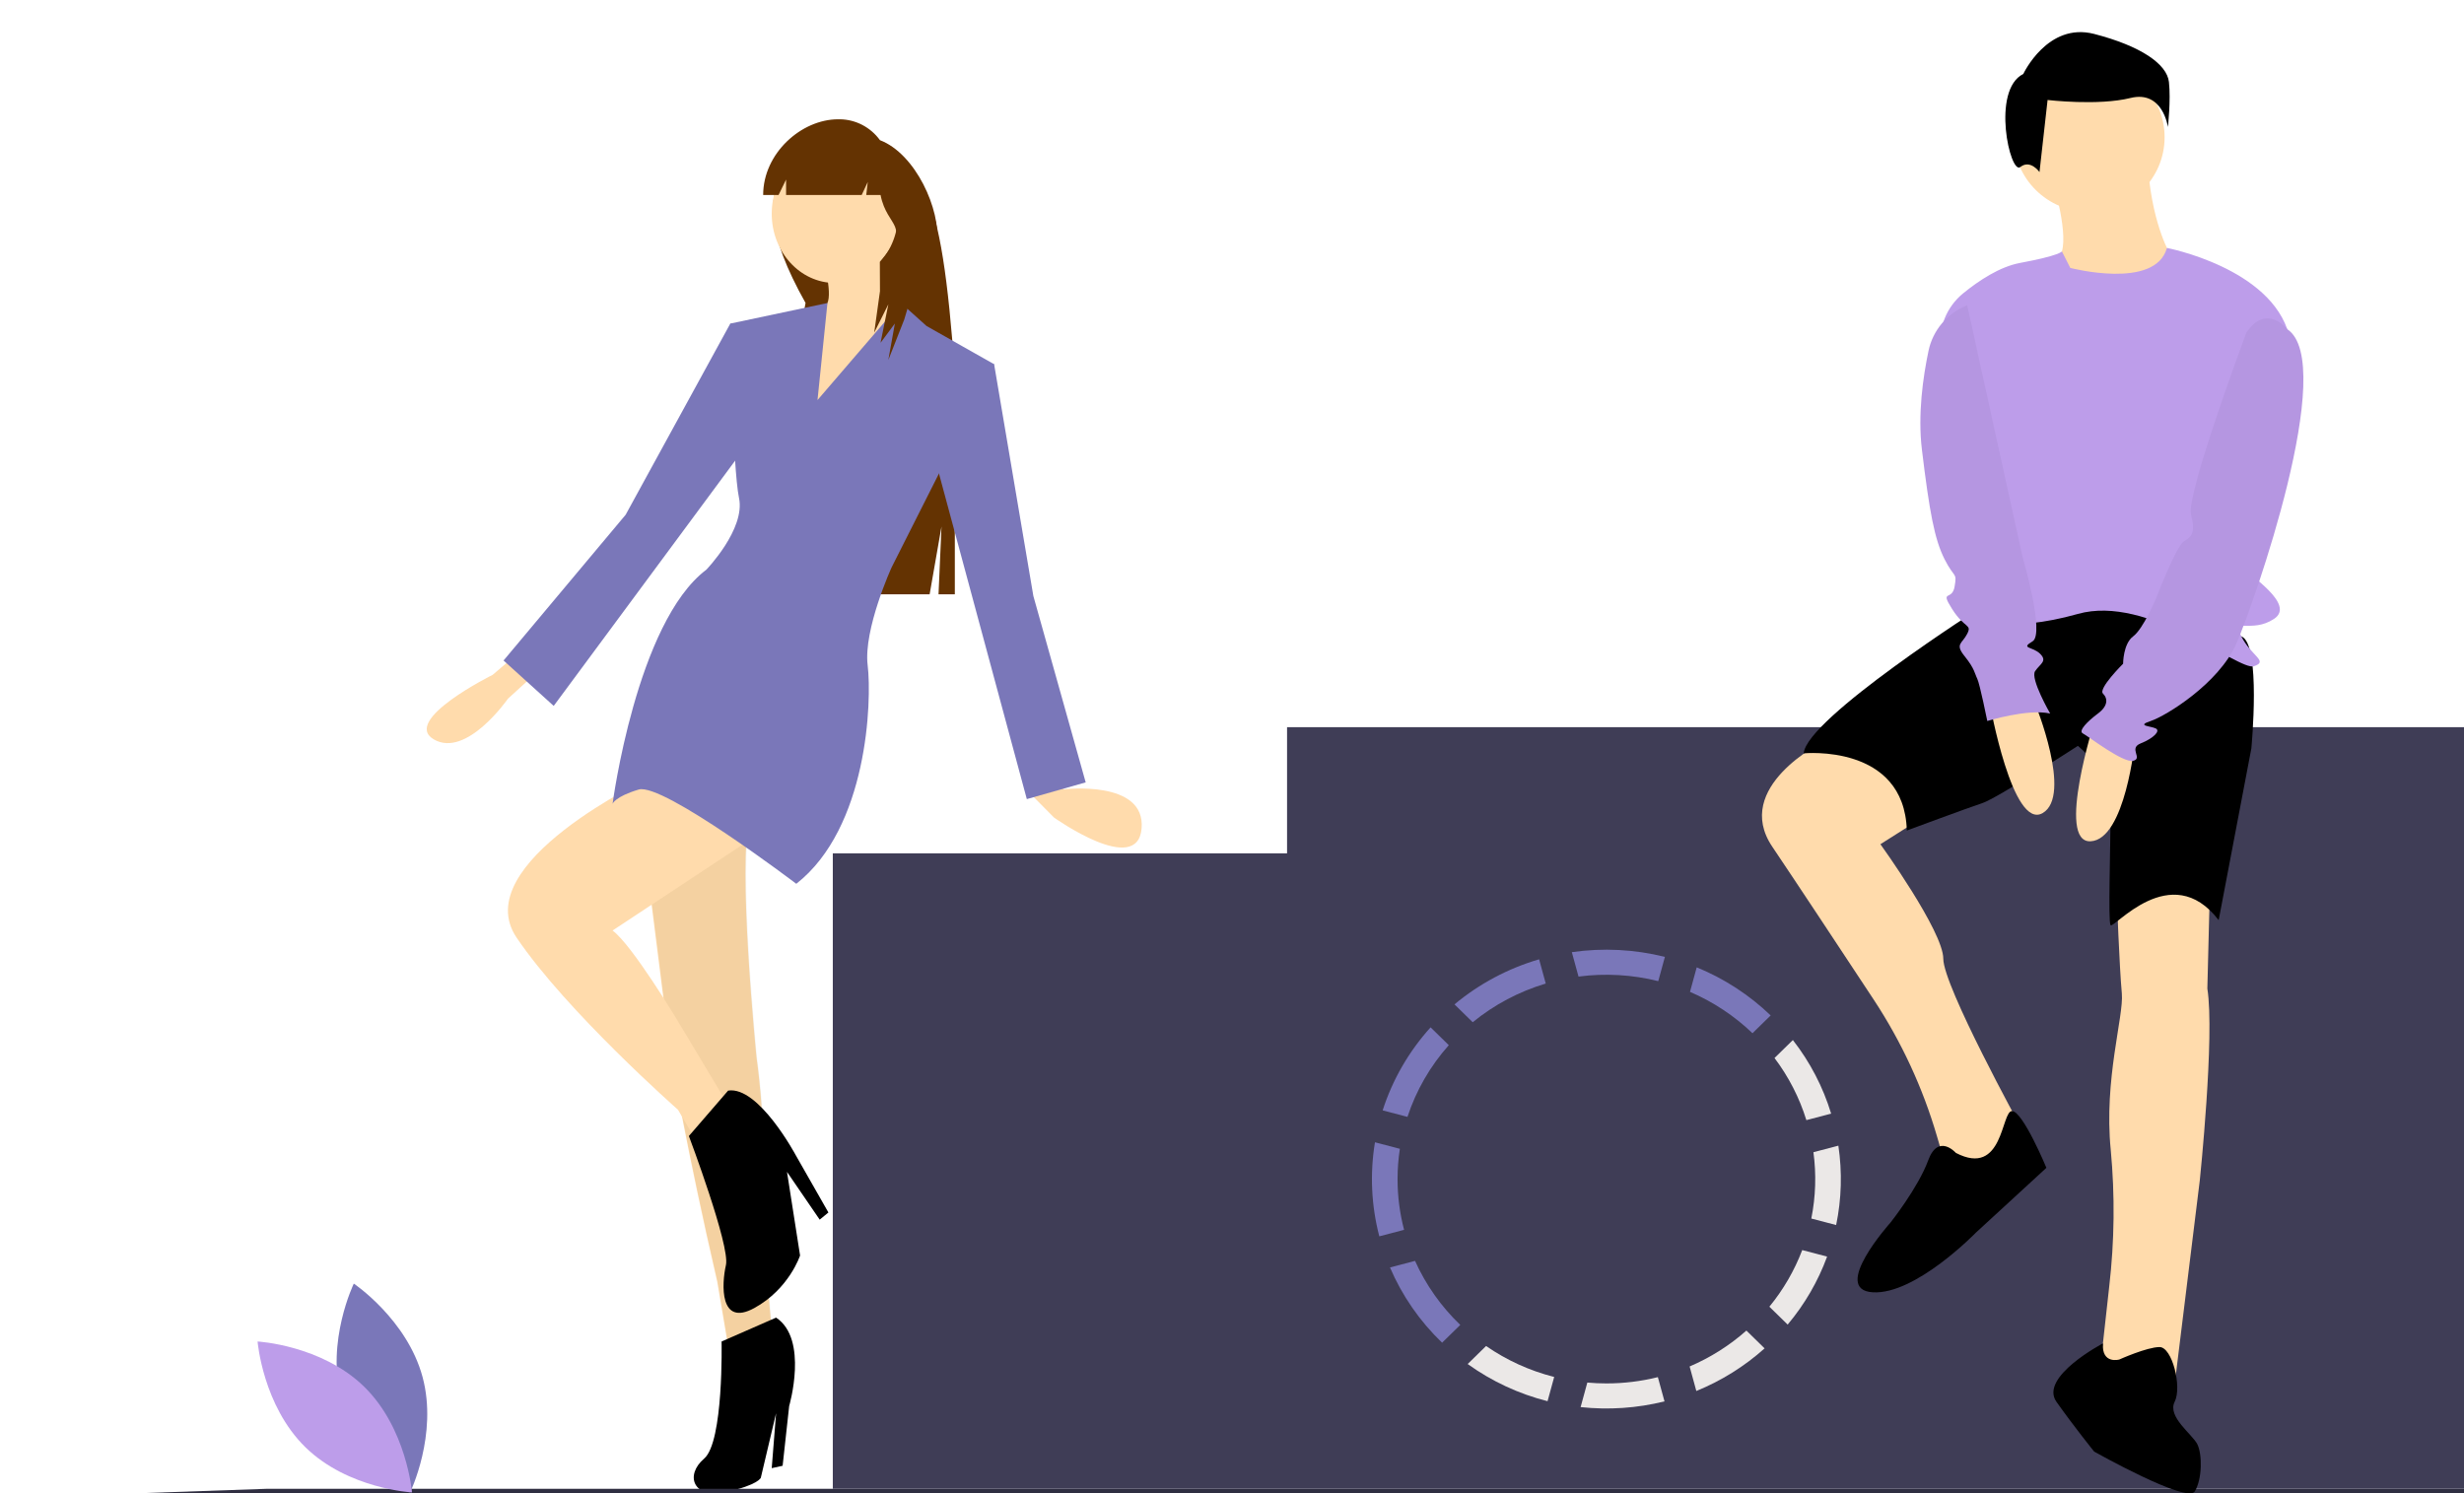 <svg width="1074" height="651" viewBox="0 0 1074 651" fill="none" xmlns="http://www.w3.org/2000/svg">
<g id="undraw_personal_documents_cgj5 1">
<g id="girl">
<path id="Vector" d="M375.466 66.725C352.827 66.725 316.693 70.866 351.117 132.065L328.028 259.065H337.845L343.528 226.589L342.107 259.065H405.207L410.374 229.541L409.082 259.065H416.186V162.858C410.374 79.609 401.516 66.725 375.466 66.725Z" fill="#643302"/>
<path id="Vector_2" d="M359.186 115.02C359.186 115.02 363.937 131.687 359.186 133.77C354.434 135.853 349.682 188.978 349.682 188.978L387.696 178.561L395.298 136.895C395.298 136.895 381.994 113.978 383.894 103.562L359.186 115.02Z" fill="#FFDBAC"/>
<path id="Vector_3" d="M454.285 336.046L463.758 344.085C463.758 344.085 499.361 339.815 497.602 361.102C495.844 382.389 459.395 356.37 459.395 356.37L447.12 343.968L454.285 336.046Z" fill="#FFDBAC"/>
<path id="Vector_4" d="M223.288 286.893L214.735 294.185C214.735 294.185 174.821 313.976 189.076 322.309C203.331 330.643 221.387 304.601 221.387 304.601L232.791 294.185L223.288 286.893Z" fill="#FFDBAC"/>
<path id="Vector_5" d="M276.507 334.809L292.187 459.287C292.187 459.287 299.315 501.474 312.619 558.765L317.371 586.889L336.378 579.598C336.378 579.598 331.626 532.723 332.576 509.807C333.527 486.891 329.725 460.849 329.725 460.849C329.725 460.849 321.172 375.434 326.874 356.684C332.576 337.934 276.507 334.809 276.507 334.809Z" fill="#FFDBAC"/>
<path id="Vector_6" opacity="0.1" d="M276.812 335.448L292.492 459.926C292.492 459.926 299.62 502.113 312.925 559.404L317.676 587.529L336.683 580.237C336.683 580.237 331.931 533.363 332.882 510.446C333.832 487.53 330.031 461.489 330.031 461.489C330.031 461.489 321.478 376.073 327.18 357.323C332.882 338.573 276.812 335.448 276.812 335.448Z" fill="#4E3D04" fill-opacity="0.66"/>
<path id="Vector_7" d="M283.159 338.976C283.159 338.976 203.331 376.475 225.189 408.767C247.046 441.058 295.513 483.766 295.513 483.766L304.066 498.349L317.371 481.682L295.513 445.224C295.513 445.224 275.556 411.892 267.003 405.642L336.378 359.809L283.159 338.976Z" fill="#FFDBAC"/>
<path id="Vector_8" d="M338.278 574.39L314.52 584.806C314.52 584.806 315.47 628.556 306.917 635.847C298.364 643.139 302.166 653.555 316.421 650.43C330.676 647.305 331.626 644.18 331.626 644.18L338.278 616.056L336.378 640.014L341.129 638.972L343.98 612.931C343.98 612.931 352.533 583.764 338.278 574.39Z" fill="black"/>
<path id="Vector_9" d="M300.265 495.224C300.265 495.224 318.321 543.14 316.421 551.473C314.52 559.806 313.57 578.556 328.775 570.223C343.98 561.89 348.732 547.307 348.732 547.307L343.03 510.849L357.285 531.682L361.086 528.557L346.831 503.557C346.831 503.557 330.676 473.349 317.371 475.432L300.265 495.224Z" fill="black"/>
<g id="dress">
<path id="Vector_10" d="M356.335 174.394L392.698 132.094L403.851 142.103L433.312 158.77L388.646 247.31C388.646 247.31 376.292 274.393 378.192 290.018C380.093 305.643 378.192 360.937 347.084 385.274C347.084 385.274 288.861 341.059 278.407 344.184C267.954 347.309 267.003 350.434 267.003 350.434C267.003 350.434 277.457 271.268 307.868 248.352C307.868 248.352 324.974 230.644 322.123 217.102C319.272 203.561 318.321 141.061 318.321 141.061L360.665 132.094L356.335 174.394Z" fill="#7A77B9"/>
<path id="Vector_11" d="M419.056 155.645L433.312 158.77L450.418 259.81L473.226 341.059L447.567 348.351L407.653 200.436L419.056 155.645Z" fill="#7A77B9"/>
<path id="Vector_12" d="M324.024 144.186L318.321 141.062L272.705 224.394L219.487 287.935L241.344 307.726L326.874 192.103L324.024 144.186Z" fill="#7A77B9"/>
</g>
<path id="Vector_13" d="M363.937 123.353C379.158 123.353 391.497 109.829 391.497 93.145C391.497 76.462 379.158 62.937 363.937 62.937C348.717 62.937 336.378 76.462 336.378 93.145C336.378 109.829 348.717 123.353 363.937 123.353Z" fill="#FFDBAC"/>
<path id="Vector_14" d="M383.561 61.109C381.534 58.322 378.906 56.05 375.883 54.47C372.859 52.891 369.521 52.045 366.127 52H365.3C349.352 52 332.646 66.776 332.646 85.004H339.363L342.631 78.278V85.004H375.589L378.244 79.313L377.581 85.004H383.815C386.725 99.798 397.827 97.403 383.5 114.154L383.561 126.938L381.043 145.011L387.206 132.668L383.815 149.419L390.049 141.044L387.206 156.913L394.143 139.28L397.827 126.938L405.195 115.917L408.47 106.22C410.108 91.232 398.984 66.987 383.561 61.109Z" fill="#643302"/>
</g>
<path id="floor" d="M1074 649H116.608L59 651H1074V649Z" fill="#2F2E41"/>
<g id="plant">
<path id="Vector_15" d="M148.771 609.903C155.544 635.048 178.743 650.621 178.743 650.621C178.743 650.621 190.962 625.426 184.188 600.281C177.415 575.136 154.216 559.563 154.216 559.563C154.216 559.563 141.997 584.758 148.771 609.903Z" fill="#7A77B9"/>
<path id="Vector_16" d="M158.723 604.499C177.309 622.669 179.579 650.6 179.579 650.6C179.579 650.6 151.716 649.072 133.13 630.903C114.544 612.733 112.274 584.801 112.274 584.801C112.274 584.801 140.138 586.329 158.723 604.499Z" fill="#BD9DEA"/>
</g>
<path id="Vector_17" d="M1074 649V317H561V372H363V649H1074Z" fill="#3F3D56"/>
<g id="dashed-lines">
<path id="Vector_18" d="M736.63 432.382C746.749 436.73 755.977 442.839 763.867 450.412L771.791 442.658C762.507 433.727 751.567 426.611 739.557 421.694L736.63 432.382Z" fill="#7A77B9"/>
<path id="Vector_19" d="M613.481 486.885C617.256 475.375 623.385 464.737 631.497 455.619L623.559 447.852C614.076 458.35 606.958 470.682 602.665 484.049L613.481 486.885Z" fill="#7A77B9"/>
<path id="Vector_20" d="M781.47 453.389L773.47 461.218C779.647 469.401 784.342 478.561 787.351 488.299L798.154 485.466C794.629 473.872 788.975 463.002 781.47 453.389V453.389Z" fill="#EBE8E7"/>
<path id="Vector_21" d="M633.974 437.84L641.924 445.62C651.273 437.97 662.098 432.236 673.756 428.76L670.861 418.188C657.305 422.163 644.743 428.855 633.974 437.84V437.84Z" fill="#7A77B9"/>
<path id="Vector_22" d="M609.164 514C609.164 509.583 609.498 505.173 610.164 500.805L599.315 497.96C597.064 511.606 597.708 525.56 601.207 538.952L612.006 536.121C610.114 528.893 609.159 521.461 609.164 514Z" fill="#7A77B9"/>
<path id="Vector_23" d="M722.623 600.336C715.292 602.159 707.756 603.079 700.192 603.076C697.389 603.076 694.618 602.944 691.879 602.7L688.951 613.395C701.194 614.715 713.579 613.871 725.517 610.903L722.623 600.336Z" fill="#EBE8E7"/>
<path id="Vector_24" d="M616.784 549.657L605.862 552.521C611.125 564.827 618.847 575.979 628.574 585.325L636.498 577.571C628.167 569.582 621.475 560.107 616.784 549.657V549.657Z" fill="#7A77B9"/>
<path id="Vector_25" d="M801.3 499.431L790.431 502.281C791.732 511.904 791.421 521.67 789.511 531.195L800.331 534.032C802.69 522.639 803.018 510.933 801.3 499.431H801.3Z" fill="#EBE8E7"/>
<path id="Vector_26" d="M688.038 425.72C699.647 424.193 711.448 424.867 722.797 427.706L725.69 417.139C712.442 413.825 698.652 413.127 685.125 415.084L688.038 425.72Z" fill="#7A77B9"/>
<path id="Vector_27" d="M677.435 600.257C666.784 597.56 656.724 592.988 647.747 586.766L639.725 594.616C650.169 602.14 661.987 607.641 674.542 610.822L677.435 600.257Z" fill="#EBE8E7"/>
<path id="Vector_28" d="M769.148 587.798L761.217 580.036C753.887 586.531 745.527 591.818 736.465 595.689L739.39 606.373C750.335 601.916 760.404 595.631 769.148 587.798V587.798Z" fill="#EBE8E7"/>
<path id="Vector_29" d="M785.55 544.946C782.155 553.87 777.32 562.204 771.228 569.63L779.197 577.428C786.623 568.586 792.441 558.561 796.396 547.79L785.55 544.946Z" fill="#EBE8E7"/>
</g>
<g id="boy">
<path id="Vector_30" d="M894.717 78.816C894.717 78.816 902.39 103.775 898.005 111.371C893.621 118.967 905.679 135.245 925.41 127.649C945.141 120.053 946.237 111.371 946.237 111.371C946.237 111.371 938.564 99.434 936.372 74.475L894.717 78.816Z" fill="#FFDBAC"/>
<path id="Vector_31" d="M794.417 323.525C794.417 323.525 754.955 343.058 772.493 369.102C782.688 384.241 802.142 413.679 816.646 435.678C828.785 454.089 838.095 474.182 844.27 495.301L847.033 504.75L857.995 517.772L881.015 491.728C881.015 491.728 847.033 429.873 847.033 417.936C847.033 405.999 819.629 368.017 819.629 368.017L847.033 350.654C847.033 350.654 816.34 315.928 794.417 323.525Z" fill="#FFDBAC"/>
<path id="Vector_32" d="M922.669 390.806C922.669 390.806 923.766 421.191 924.862 433.128C925.766 442.976 916.971 470.551 920.021 501.227C921.882 521.074 921.659 541.058 919.356 560.859L914.996 600.246L947.881 603.502L958.843 514.517C958.843 514.517 965.42 451.576 962.132 430.958L963.228 387.55C963.228 387.55 939.112 378.869 922.669 390.806Z" fill="#FFDBAC"/>
<path id="Vector_33" d="M864.024 264.382C864.024 264.382 787.292 313.215 786.196 328.408C786.196 328.408 830.043 324.067 831.139 362.049C831.139 362.049 857.447 352.282 864.024 350.111C870.601 347.941 905.679 325.152 905.679 325.152C905.679 325.152 919.929 336.004 919.929 353.367C919.929 370.73 918.833 401.115 919.929 403.286C921.025 405.456 946.237 373.986 967.065 401.115L981.315 326.237C981.315 326.237 985.7 280.66 976.93 277.404L915.544 254.615L864.024 264.382Z" fill="black"/>
<path id="Vector_34" d="M910.611 92.38C928.774 92.38 943.497 77.805 943.497 59.825C943.497 41.845 928.774 27.269 910.611 27.269C892.449 27.269 877.726 41.845 877.726 59.825C877.726 77.805 892.449 92.38 910.611 92.38Z" fill="#FFDBAC"/>
<path id="Vector_35" d="M902.39 116.797C902.39 116.797 939.483 126.495 944.504 108.081C944.504 108.081 990.084 116.797 997.757 146.097C1005.43 175.397 979.122 245.934 979.122 248.104C979.122 250.275 1001.05 263.297 991.18 269.808C981.315 276.319 972.545 268.723 976.93 277.404C981.315 286.086 988.988 288.256 982.411 290.426C975.834 292.597 936.372 258.956 905.679 267.638C874.986 276.319 859.639 269.808 859.639 269.808L845.877 152.053C845.339 147.541 845.952 142.969 847.658 138.752C849.365 134.535 852.111 130.809 855.646 127.912C862.515 122.315 871.63 116.267 880.467 114.627C898.006 111.371 898.734 109.589 898.734 109.589L902.39 116.797Z" fill="#BD9DEA"/>
<path id="Vector_36" d="M867.313 306.704C867.313 306.704 877.178 362.049 890.332 354.452C903.486 346.856 887.044 306.704 887.044 306.704H867.313Z" fill="#FFDBAC"/>
<path id="Vector_37" d="M913.105 313.866C913.105 313.866 896.011 367.457 911.222 366.741C926.434 366.024 930.602 322.895 930.602 322.895L913.105 313.866Z" fill="#FFDBAC"/>
<path id="Vector_38" d="M852.514 502.58C852.514 502.58 844.841 493.898 840.456 505.835C836.072 517.772 824.014 532.965 824.014 532.965C824.014 532.965 797.705 562.265 816.34 563.35C834.975 564.435 861.284 537.306 861.284 537.306L891.977 509.091C891.977 509.091 881.804 484.565 877.025 484.348C872.245 484.132 873.342 513.432 852.514 502.58Z" fill="black"/>
<path id="Vector_39" d="M923.766 592.65C923.766 592.65 916.04 594.883 916.615 585.628C916.615 585.628 888.688 600.246 896.361 611.098C904.034 621.95 912.804 632.802 912.804 632.802C912.804 632.802 953.362 655.591 956.651 650.165C959.939 644.739 959.939 633.887 957.747 629.546C955.555 625.206 944.593 617.609 947.881 611.098C951.17 604.587 946.785 587.224 941.304 587.224C935.823 587.224 923.766 592.65 923.766 592.65Z" fill="black"/>
<path id="Vector_40" d="M881.913 32.239C881.913 32.239 892.492 9.548 912.768 14.784C933.044 20.021 944.505 27.875 945.386 35.73C946.268 43.585 944.945 55.367 944.945 55.367C944.945 55.367 942.741 39.221 928.636 42.712C914.531 46.203 892.492 43.585 892.492 43.585L888.966 75.003C888.966 75.003 884.998 69.33 880.591 72.821C876.183 76.312 867.808 39.221 881.913 32.239Z" fill="black"/>
<path id="Vector_41" d="M979.122 145.012C979.122 145.012 952.814 215.549 955.007 224.23C957.199 232.912 955.007 233.997 951.718 236.167C948.429 238.338 939.66 261.126 939.66 261.126C939.66 261.126 934.179 274.149 929.795 277.404C925.41 280.66 925.41 289.341 925.41 289.341C925.41 289.341 914.448 300.193 916.64 302.363C918.833 304.534 918.833 307.789 914.448 311.045C910.063 314.3 905.679 318.641 907.871 319.726C910.063 320.812 925.41 332.749 929.794 331.663C934.179 330.578 927.602 326.237 933.083 324.067C938.564 321.897 941.852 318.641 939.66 317.556C937.468 316.471 930.891 316.471 937.468 314.3C944.045 312.13 967.065 298.023 974.738 280.66C982.411 263.297 1019.18 158.247 996.957 143.491C996.957 143.491 987.892 131.99 979.122 145.012Z" fill="#B596E1"/>
<path id="Vector_42" d="M857.447 133.075L857.002 133.258C852.861 134.968 849.204 137.651 846.346 141.074C843.489 144.498 841.517 148.56 840.603 152.908C838.209 164.25 835.854 180.654 837.716 196.015C841.004 223.145 843.197 235.082 847.581 243.764C851.966 252.445 853.062 249.189 851.966 255.701C850.87 262.212 845.389 256.786 850.87 265.467C856.351 274.149 859.639 271.978 857.447 276.319C855.255 280.66 851.966 280.66 856.351 286.086C860.736 291.512 860.736 293.682 861.832 295.852C862.928 298.023 866.216 314.301 866.216 314.301C866.216 314.301 883.755 308.875 893.621 311.045C893.621 311.045 884.851 295.852 887.044 292.597C889.236 289.341 892.525 288.256 889.236 285.001C885.948 281.745 880.467 282.83 885.948 279.575C891.428 276.319 881.563 242.678 881.563 242.678L857.447 133.075Z" fill="#B596E1"/>
</g>
</g>
</svg>
